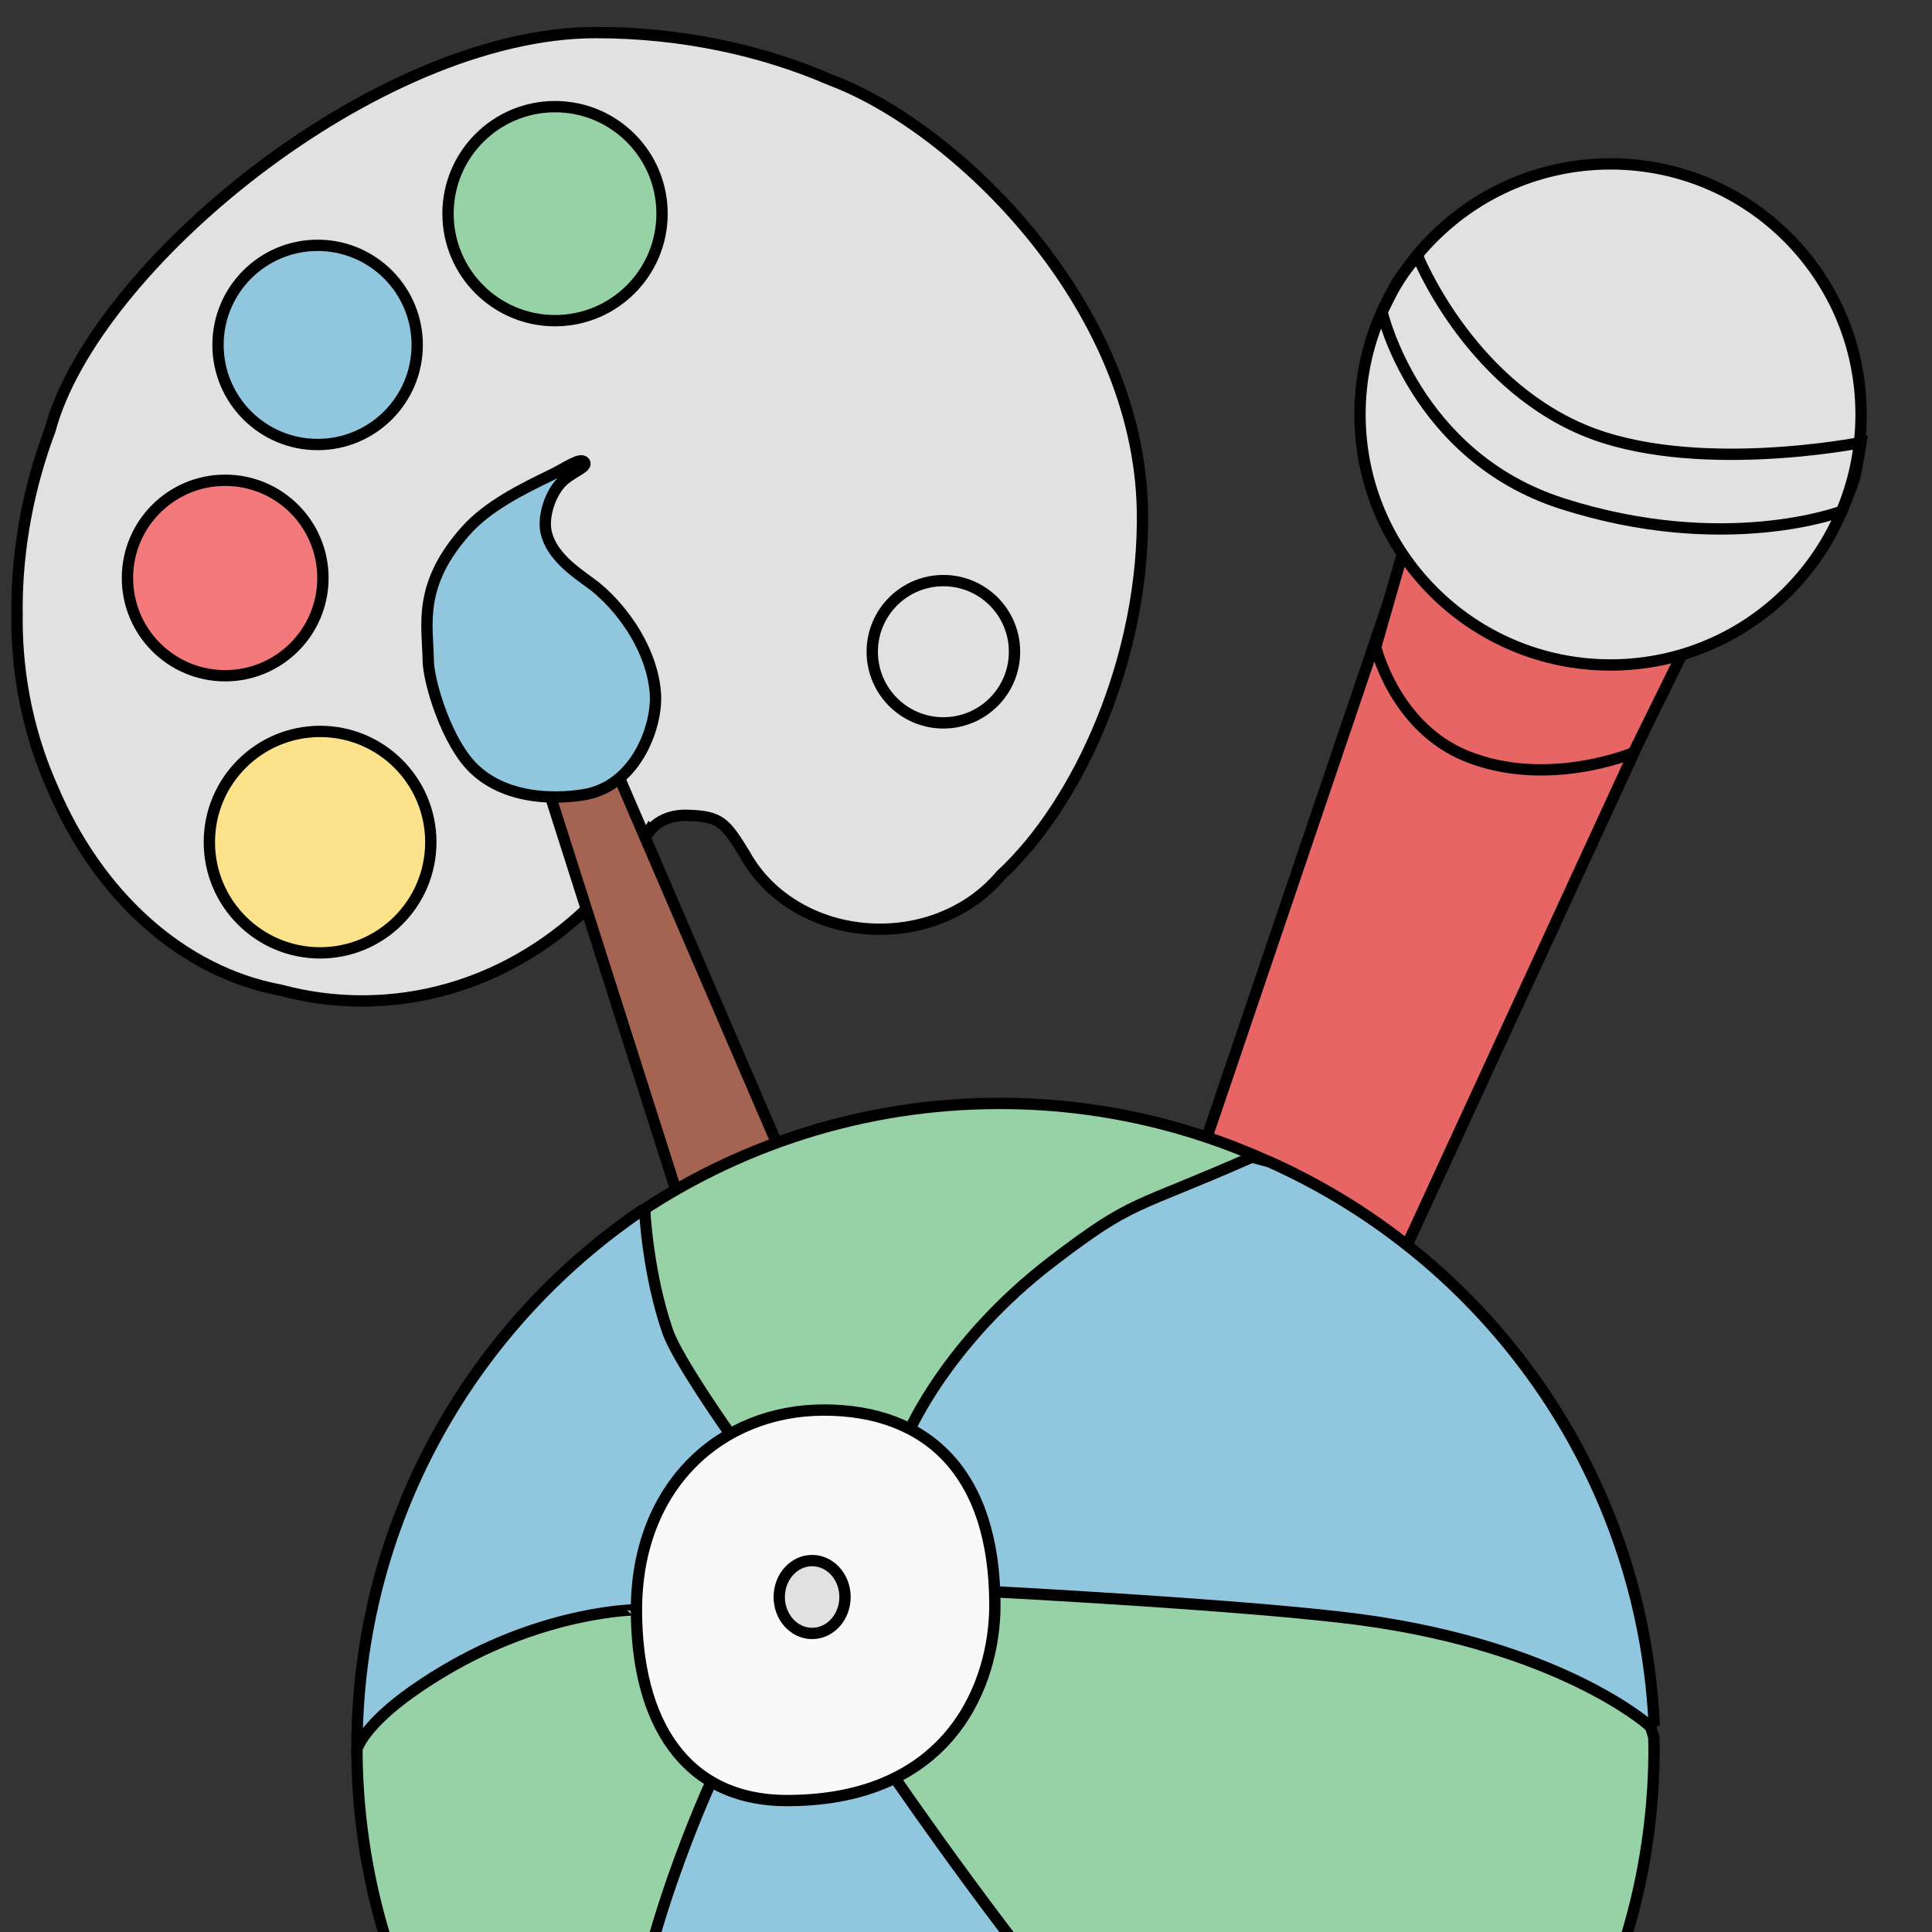 <?xml version="1.0" encoding="utf-8"?>
<!-- Generator: Adobe Illustrator 15.0.0, SVG Export Plug-In  -->
<!DOCTYPE svg PUBLIC "-//W3C//DTD SVG 1.1//EN" "http://www.w3.org/Graphics/SVG/1.1/DTD/svg11.dtd">
<svg version="1.1"
	 xmlns="http://www.w3.org/2000/svg" xmlns:xlink="http://www.w3.org/1999/xlink" xmlns:a="http://ns.adobe.com/AdobeSVGViewerExtensions/3.0/"
	 x="0px" y="0px" width="256px" height="256px" viewBox="-1.505 -3.566 256 256" enable-background="new -1.505 -3.566 256 256"
	 xml:space="preserve">
<rect x="-1.505" y="-3.566" width="256" height="256" fill="#333333" stroke="none"/>
<defs>
</defs>
<path display="none" fill="#F3797A" stroke="#000000" stroke-width="3" stroke-miterlimit="10" d="M188.298,62.829l-16.622,55.965
	l25.245,17.525l25.51-59.093c0,0-8.897,2.694-20.676-1.075C193.559,73.529,188.298,62.829,188.298,62.829z"/>
<polyline display="none" fill="#A56352" stroke="#000000" stroke-width="3" stroke-miterlimit="10" points="88.889,152.68 
	71.996,99.258 81.118,96.769 98.558,137.622 89.38,152.68 "/>
<path fill="#E1E1E1" stroke="#000000" stroke-width="1.5" stroke-miterlimit="10" d="M149.874,64.12
	c-0.475-27.483-24.853-50.938-41.31-57.094C99.465,3.076,88.76,0.75,77.449,0.75c-29.118,0-66.547,31.084-72.321,52.656
	C2.337,60.824,0.75,68.931,0.75,77.079c0,0.252,0.012,0.501,0.015,0.753C0.763,78.056,0.75,78.276,0.75,78.5
	c0,8.029,1.699,15.616,4.71,22.359c5.965,14.117,17.069,24.335,30.217,26.778c3.459,0.926,7.068,1.428,10.785,1.428
	c15.892,0,29.884-8.974,38.076-22.586c0.016,0.019,0.033,0.035,0.049,0.053c1.128-1.4,2.886-2.134,5.027-2.063
	c4.307,0.141,4.953,0.875,7.633,5.27c3.211,5.808,9.982,9.824,17.841,9.824c6.579,0,12.393-2.818,16.001-7.14
	C141.528,102.813,150.205,83.321,149.874,64.12z"/>
<path fill="#A56352" stroke="#000000" stroke-width="1.5" stroke-miterlimit="10" d="M80.58,99.538l-9.122,2.489l30.91,97.031
	c0,0,1.132,6.795,12.459,1.133c7.098-3.549,4.854-9.871,4.854-9.871L80.58,99.538z"/>
<path fill="#90C6DE" stroke="#000000" stroke-width="1.5" stroke-miterlimit="10" d="M76.457,101.621
	c6.438-1.464,9.21-9.088,8.875-13.386c-0.427-5.479-3.994-10.704-7.656-13.813c-1.809-1.536-6.094-3.813-6.844-7.625
	c-0.338-1.721,0.352-4.668,2.063-6.469c1.217-1.281,3.494-1.962,3.063-2.625c-0.493-0.758-2.456,0.716-4.406,1.657
	c-3.931,1.896-8.418,4.132-11.313,7.375c-6.461,7.239-5.07,12.489-5,17.239c0.041,2.781,2.441,10.924,6.136,14.397
	C67.113,103.766,76.457,101.621,76.457,101.621"/>
<circle fill="#97D1A6" stroke="#000000" stroke-width="1.5" stroke-miterlimit="10" cx="72.039" cy="24.744" r="14.18"/>
<circle fill="#90C6DE" stroke="#000000" stroke-width="1.5" stroke-miterlimit="10" cx="40.58" cy="42.138" r="13.197"/>
<circle fill="#F3797A" stroke="#000000" stroke-width="1.5" stroke-miterlimit="10" cx="28.334" cy="73.023" r="12.951"/>
<circle fill="#FBE28B" stroke="#000000" stroke-width="1.5" stroke-miterlimit="10" cx="40.908" cy="108.023" r="14.672"/>
<circle fill="#E1E1E1" stroke="#000000" stroke-width="1.5" stroke-miterlimit="10" cx="123.498" cy="82.793" r="9.426"/>
<path fill="#E86565" stroke="#000000" stroke-width="1.5" stroke-miterlimit="10" d="M188.884,57.355l-45.533,134.151
	c0,0,1.456,6.957,8.091,10.389c6.865,3.551,15.372-1.166,15.372-1.166l58.275-126.451L206.44,59.725L188.884,57.355z"/>
<path fill="#E86565" stroke="#000000" stroke-width="1.5" stroke-miterlimit="10" d="M180.778,82.175l3.536-12.352l37.02,13.36
	l-6.403,12.993c0,0-11.425,4.814-22.185,0.42C183.309,92.743,180.778,82.175,180.778,82.175z"/>
<circle fill="#E1E1E1" stroke="#000000" stroke-width="1.5" stroke-miterlimit="10" cx="211.899" cy="51.348" r="33.197"/>
<path fill="none" stroke="#000000" stroke-width="1.5" stroke-miterlimit="10" d="M181.625,37.767c0,0,4.345,19.132,23.834,25.384
	c21.625,6.938,37.1,1.017,37.1,1.017s1.305-3.122,1.65-4.37c0.275-0.996,0.887-4.725,0.887-4.725s-22.479,4.467-36.949-1.734
	c-15.313-6.563-21.854-23.065-21.854-23.065s-2.082,2.571-2.649,3.525C183.083,34.739,181.625,37.767,181.625,37.767z"/>
<path fill="#97D1A6" stroke="#000000" stroke-width="1.5" stroke-miterlimit="10" d="M82.072,198.978h91.372v-45.131
	c-12.541-7.118-27.029-11.205-42.479-11.205c-18.161,0-34.999,5.63-48.894,15.221V198.978z"/>
<path fill="#90C6DE" stroke="#000000" stroke-width="1.5" stroke-miterlimit="10" d="M45.792,227.817l37.038-18.081l12.395-23.314
	c0,0-6.94-9.789-8.245-13.53c-2.581-7.397-3.022-15.544-3.022-15.544l-0.576-0.425C60.76,172.395,45.889,198.363,45.792,227.817z"/>
<path fill="#97D1A6" stroke="#000000" stroke-width="1.5" stroke-miterlimit="10" d="M57.391,217.792
	c-8.569,5.096-10.942,8.729-11.601,10.354c0.068,29.331,14.794,55.208,37.235,70.724l9.723-66.377l-9.918-22.756
	C82.83,209.736,70.842,209.791,57.391,217.792z"/>
<path fill="#90C6DE" stroke="#000000" stroke-width="1.5" stroke-miterlimit="10" d="M117.056,232.009l-24.308,0.482
	c0,0-10.098,21.77-11.101,39.319c-1.002,17.537,0.082,24.58,0.746,27.116c13.914,9.634,30.789,15.292,48.993,15.292
	c19.508,0,37.494-6.489,51.939-17.416L117.056,232.009z"/>
<path fill="#97D1A6" stroke="#000000" stroke-width="1.5" stroke-miterlimit="10" d="M217.665,228.032
	c0-0.475-0.029-0.941-0.035-1.414l-0.783-2.53l-3.594-8.441l-62.793-20.218l-20.138,11.87l-13.266,24.711
	c0,0,16.888,24.663,29.447,38.254c14.209,15.375,32.178,24.666,36.576,26.808C204.075,281.351,217.665,256.279,217.665,228.032z"/>
<path fill="#90C6DE" stroke="#000000" stroke-width="1.5" stroke-miterlimit="10" d="M216.743,224.841l0.922-0.312
	c-1.729-33.133-22.18-61.289-50.963-74.146l-2.32-0.627c-15.84,7.015-15.512,5.425-26.51,13.844
	c-13.936,10.666-18.99,22.634-18.99,22.634l10.377,21.063c0,0,35.277,1.818,49.729,3.784
	C205.099,214.634,216.743,224.841,216.743,224.841z"/>
<path fill="#F9F9FA" stroke="#000000" stroke-width="1.5" stroke-miterlimit="10" d="M130.322,209.145
	c0,10.188-5.718,25.873-27.538,25.873c-13.716,0-19.955-10.623-19.955-25.254c0-16.401,11.119-26.492,24.834-26.492
	C121.381,183.272,130.322,191.62,130.322,209.145z"/>
<ellipse fill="#E1E1E1" stroke="#000000" stroke-width="1.5" stroke-miterlimit="10" cx="106.106" cy="208.046" rx="4.358" ry="4.828"/>
</svg>
